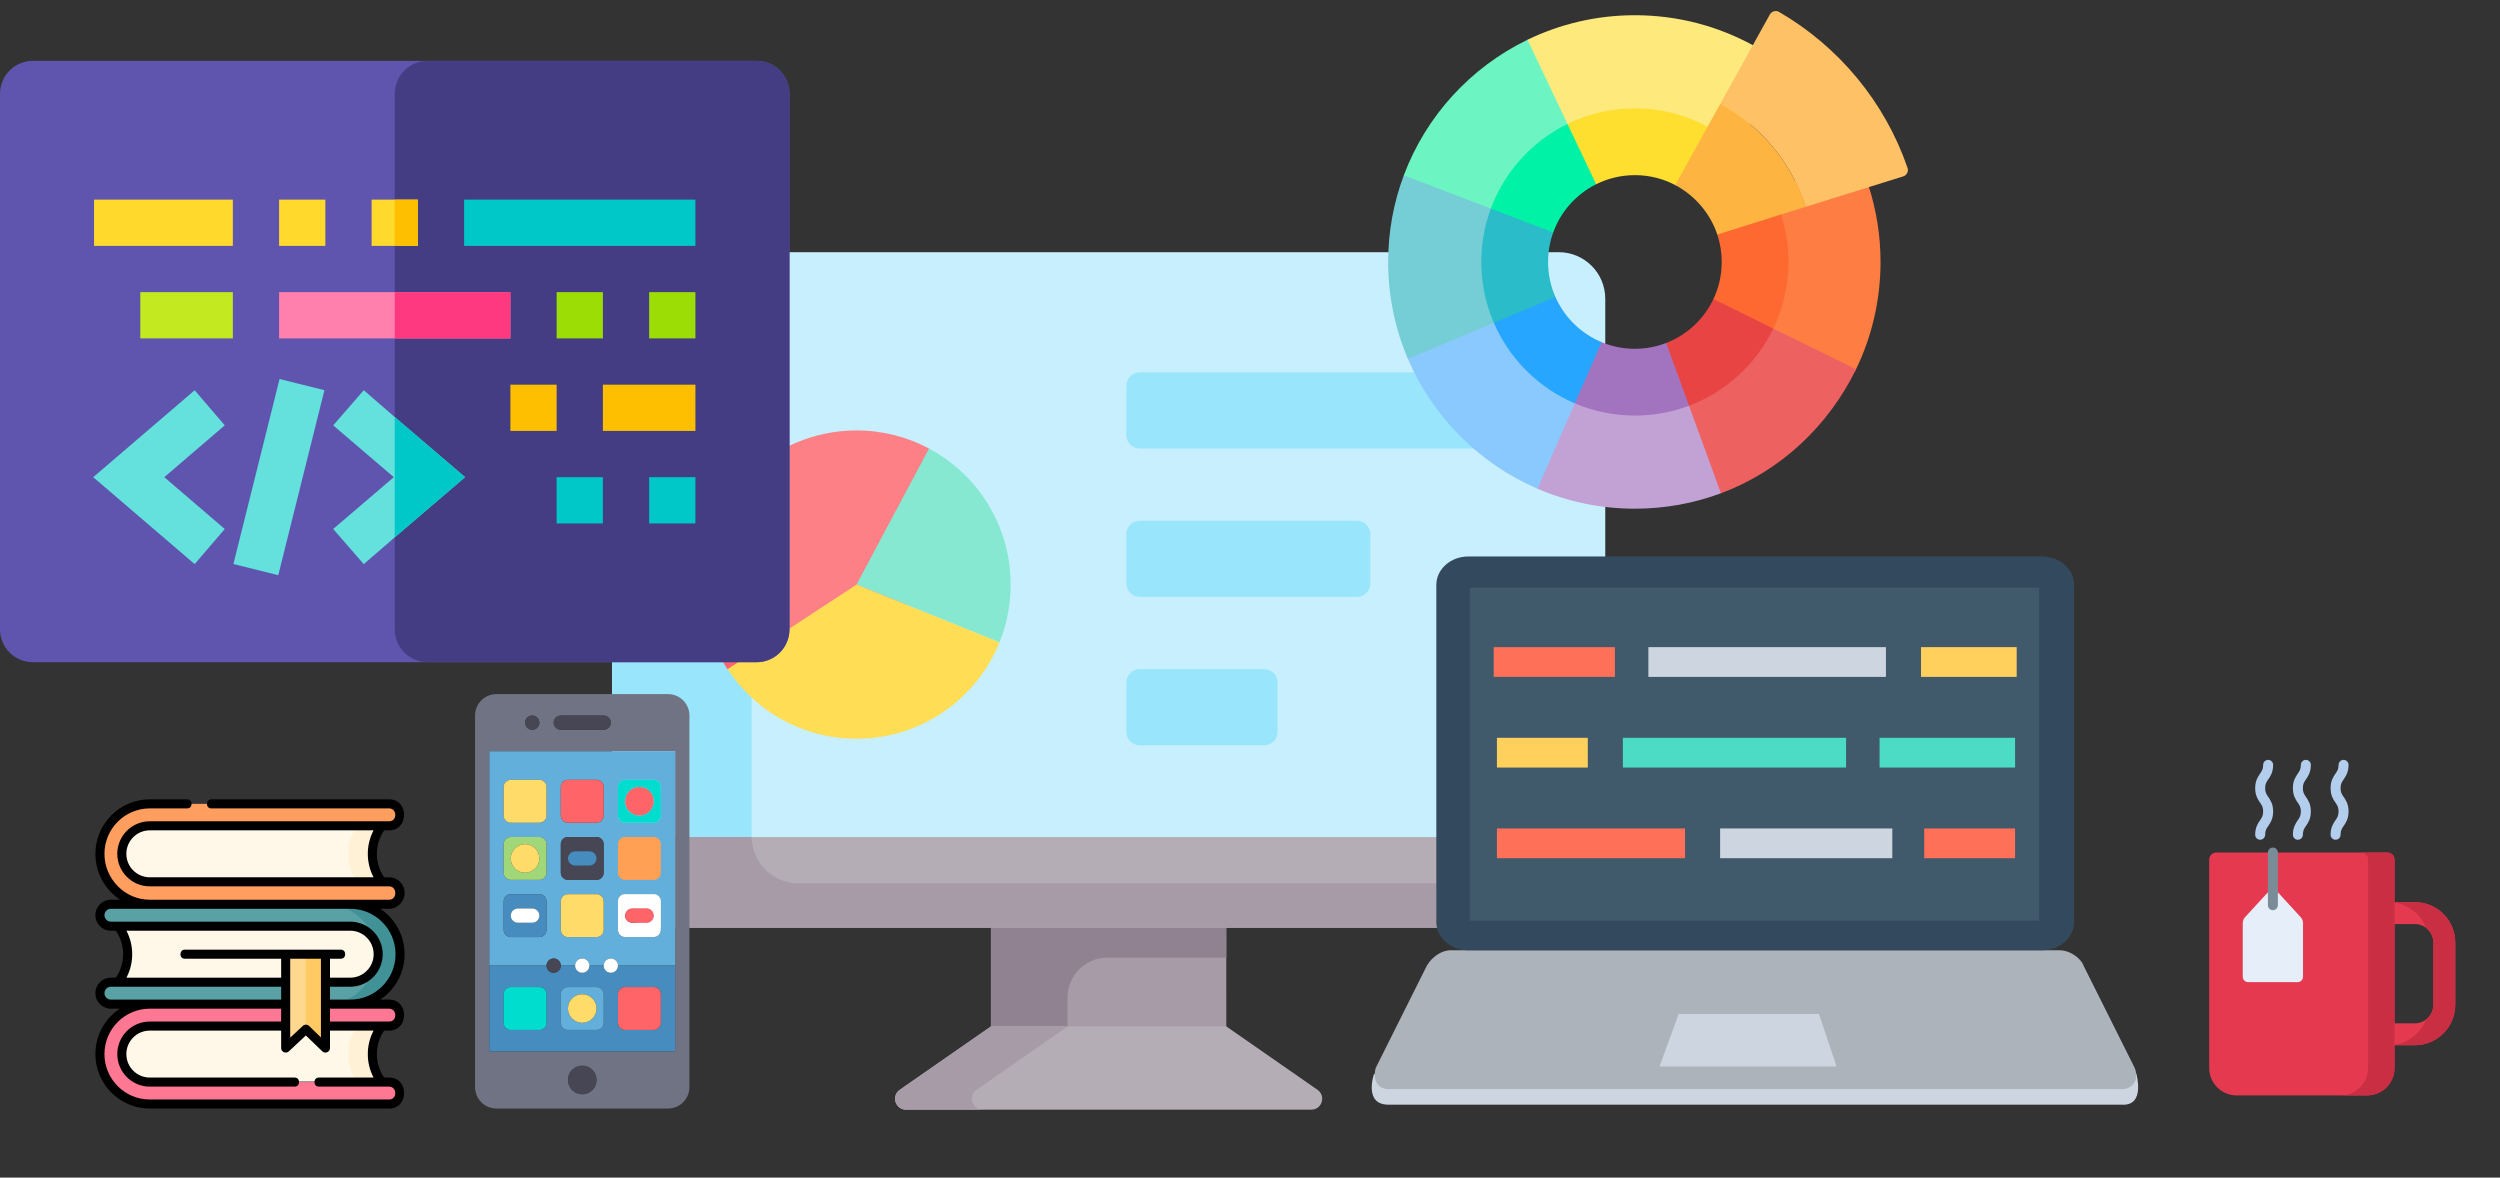 <svg width="760" height="358" viewBox="0 0 760 358" fill="none" xmlns="http://www.w3.org/2000/svg">
<rect x="0" y="0" width="760" height="358" fill="#333333" stroke="none"/>
<path d="M372.761 249.255H301.244V312.035L305.507 324.686H367.25L372.803 312.035L372.761 249.255Z" fill="#A79BA7"/>
<path d="M336.674 291.122H372.789L372.76 249.255H324.522H301.243V291.122V312.035L305.506 324.686H328.785L324.522 312.035V303.274C324.522 296.563 329.963 291.122 336.674 291.122Z" fill="#918291"/>
<path d="M473.848 76.663H200.199C192.383 76.663 186.047 82.999 186.047 90.809V254.309C185.987 254.416 185.982 254.476 186.047 254.476C187.278 254.476 215.065 268.252 215.065 268.252H477.038L488 254.476V90.809C488 82.999 481.664 76.663 473.848 76.663Z" fill="#C8EFFE"/>
<path d="M228.517 254.348V77.282C228.517 77.074 228.523 76.869 228.532 76.663H200.199C192.383 76.663 186.047 82.999 186.047 90.809V254.309C185.987 254.416 185.982 254.476 186.047 254.476C187.278 254.476 215.065 268.252 215.065 268.252H240.034C233.478 267.016 228.517 261.263 228.517 254.348Z" fill="#99E6FC"/>
<path d="M488 254.476V267.876C488 275.691 481.664 282.027 473.848 282.027H200.199C192.383 282.027 186.047 275.691 186.047 267.876V254.476H187.278H488Z" fill="#B5ADB6"/>
<path d="M242.668 268.5C234.895 268.5 228.589 262.232 228.52 254.476H187.278H186.047V267.876C186.047 275.691 192.383 282.027 200.199 282.027H473.848C481.455 282.027 487.657 276.026 487.984 268.5H242.668Z" fill="#A79BA7"/>
<path d="M400.519 331.298C403.186 333.153 401.877 337.337 398.633 337.337H275.414C272.171 337.337 270.861 333.153 273.529 331.298L301.244 312.035H352.443H372.803L400.519 331.298Z" fill="#B5ADB6"/>
<path d="M296.869 331.298L324.585 312.035H301.244L273.529 331.298C270.861 333.153 272.171 337.337 275.414 337.337H298.755C295.511 337.337 294.202 333.153 296.869 331.298Z" fill="#A79BA7"/>
<path d="M282.424 136.362V136.356C275.857 132.846 268.351 130.857 260.377 130.857C234.499 130.857 213.514 151.836 213.514 177.72C213.514 187.209 216.334 196.038 221.19 203.417L247.969 206.422L288.537 173.492L282.424 136.362Z" fill="#FD8087"/>
<path d="M213.514 177.72C213.514 187.209 216.334 196.038 221.19 203.417L228.517 204.239V143.366C219.293 151.925 213.514 164.145 213.514 177.72Z" fill="#FE646F"/>
<path d="M307.241 177.72C307.241 183.929 306.034 189.853 303.839 195.274L260.377 177.72L282.424 136.362C297.194 144.239 307.241 159.803 307.241 177.72Z" fill="#86E8D0"/>
<path d="M260.377 177.72L303.839 195.274C296.897 212.457 280.053 224.584 260.377 224.584C243.988 224.584 229.558 216.168 221.19 203.417L260.377 177.72Z" fill="#FFDE55"/>
<path d="M457.278 136.355H346.486C344.235 136.355 342.409 134.53 342.409 132.278V117.276C342.409 115.025 344.234 113.199 346.486 113.199H457.278C459.53 113.199 461.355 115.024 461.355 117.276V132.278C461.355 134.529 459.53 136.355 457.278 136.355Z" fill="#99E6FC"/>
<path d="M412.499 181.463H346.486C344.235 181.463 342.409 179.638 342.409 177.386V162.384C342.409 160.133 344.234 158.307 346.486 158.307H412.499C414.75 158.307 416.576 160.132 416.576 162.384V177.386C416.576 179.638 414.75 181.463 412.499 181.463Z" fill="#99E6FC"/>
<path d="M384.303 226.571H346.486C344.235 226.571 342.409 224.745 342.409 222.494V207.492C342.409 205.241 344.234 203.415 346.486 203.415H384.303C386.554 203.415 388.38 205.24 388.38 207.492V222.494C388.379 224.745 386.554 226.571 384.303 226.571Z" fill="#99E6FC"/>
<path d="M649.426 326.351C648.456 327.643 647.002 330.657 645.063 330.657H422.101C420.647 330.657 418.708 327.643 417.739 326.351C417.739 326.351 414.346 335.825 422.101 335.825H645.063C652.334 336.255 649.426 326.351 649.426 326.351Z" fill="#CDD6E0"/>
<path d="M626.16 288.886H441.004C438.096 288.886 435.188 291.039 433.734 293.623L418.224 324.628C417.254 328.073 418.709 331.088 422.101 331.088H645.063C648.456 331.088 650.395 328.073 648.941 324.628L633.431 293.623C632.461 291.039 629.068 288.886 626.16 288.886Z" fill="#ACB3BA"/>
<path d="M558.302 324.198H504.5L510.316 308.264H552.97L558.302 324.198Z" fill="#CDD6E0"/>
<path d="M620.828 288.886H446.336C441.004 288.886 436.642 285.01 436.642 280.273V177.783C436.642 173.046 441.004 169.171 446.336 169.171H620.828C626.16 169.171 630.522 173.046 630.522 177.783V280.273C630.522 285.01 626.16 288.886 620.828 288.886Z" fill="#334A5E"/>
<path d="M619.861 178.645H446.823V279.845H619.861V178.645Z" fill="#40596B"/>
<path d="M482.689 224.293H455.061V233.337H482.689V224.293Z" fill="#FFD15C"/>
<path d="M561.21 224.293H493.354V233.337H561.21V224.293Z" fill="#4CDBC4"/>
<path d="M612.59 224.293H571.389V233.337H612.59V224.293Z" fill="#4CDBC4"/>
<path d="M512.257 251.851H455.061V260.894H512.257V251.851Z" fill="#FF7058"/>
<path d="M575.265 251.851H522.918V260.894H575.265V251.851Z" fill="#CDD6E0"/>
<path d="M612.59 251.851H584.962V260.894H612.59V251.851Z" fill="#FF7058"/>
<path d="M490.932 196.731H454.093V205.775H490.932V196.731Z" fill="#FF7058"/>
<path d="M613.072 196.731H583.99V205.775H613.072V196.731Z" fill="#FFD15C"/>
<path d="M573.325 196.731H501.106V205.775H573.325V196.731Z" fill="#CDD6E0"/>
<path d="M734.114 317.749H719.582C717.742 317.749 716.25 316.257 716.25 314.417C716.25 312.577 717.742 311.085 719.582 311.085H734.114C737.216 311.085 739.739 308.562 739.739 305.46V286.535C739.739 283.433 737.216 280.91 734.114 280.91H719.582C717.742 280.91 716.25 279.418 716.25 277.578C716.25 275.738 717.742 274.246 719.582 274.246H734.114C740.891 274.246 746.404 279.759 746.404 286.535V305.461C746.404 312.236 740.891 317.749 734.114 317.749Z" fill="#E53950"/>
<path d="M719.608 333H679.926C675.326 333 671.596 329.271 671.596 324.67V261.336C671.596 260.14 672.566 259.171 673.762 259.171H725.772C726.968 259.171 727.938 260.14 727.938 261.336V324.67C727.938 329.271 724.209 333 719.608 333Z" fill="#E53950"/>
<path d="M690.959 269.609L682.498 278.823C682.046 279.315 681.796 279.958 681.796 280.626V296.912C681.796 297.832 682.542 298.578 683.462 298.578H698.456C699.376 298.578 700.122 297.832 700.122 296.912V280.626C700.122 279.958 699.871 279.314 699.42 278.823L690.959 269.609Z" fill="#E5EEF9"/>
<path d="M690.959 276.699C690.121 276.699 689.442 276.02 689.442 275.183V259.171C689.442 258.333 690.121 257.654 690.959 257.654C691.796 257.654 692.475 258.333 692.475 259.171V275.183C692.475 276.02 691.796 276.699 690.959 276.699Z" fill="#7A8C98"/>
<path d="M698.554 255.282C697.717 255.282 697.038 254.603 697.038 253.765C697.038 251.525 697.858 250.328 698.516 249.367C699.067 248.564 699.464 247.983 699.464 246.682C699.464 245.381 699.066 244.8 698.516 243.997C697.858 243.036 697.038 241.839 697.038 239.599C697.038 237.358 697.858 236.162 698.517 235.201C699.067 234.398 699.464 233.817 699.464 232.516C699.464 231.679 700.143 231 700.981 231C701.818 231 702.497 231.679 702.497 232.516C702.497 234.757 701.677 235.953 701.018 236.915C700.468 237.717 700.071 238.298 700.071 239.599C700.071 240.9 700.468 241.48 701.018 242.283C701.677 243.245 702.497 244.441 702.497 246.682C702.497 248.922 701.677 250.119 701.018 251.08C700.468 251.883 700.071 252.464 700.071 253.765C700.07 254.603 699.392 255.282 698.554 255.282Z" fill="#B3CEEC"/>
<path d="M687.092 255.282C686.254 255.282 685.576 254.603 685.576 253.765C685.576 251.525 686.395 250.328 687.054 249.367C687.604 248.564 688.002 247.983 688.002 246.682C688.002 245.381 687.604 244.8 687.054 243.997C686.395 243.036 685.576 241.839 685.576 239.599C685.576 237.358 686.395 236.162 687.054 235.201C687.604 234.398 688.002 233.817 688.002 232.516C688.002 231.679 688.681 231 689.518 231C690.356 231 691.034 231.679 691.034 232.516C691.034 234.757 690.215 235.953 689.556 236.915C689.006 237.717 688.608 238.298 688.608 239.599C688.608 240.9 689.006 241.48 689.556 242.283C690.214 243.245 691.034 244.441 691.034 246.682C691.034 248.922 690.214 250.119 689.556 251.08C689.006 251.883 688.608 252.464 688.608 253.765C688.608 254.603 687.929 255.282 687.092 255.282Z" fill="#B3CEEC"/>
<path d="M710.016 255.282C709.179 255.282 708.5 254.603 708.5 253.765C708.5 251.525 709.32 250.328 709.978 249.367C710.528 248.564 710.926 247.983 710.926 246.682C710.926 245.381 710.528 244.8 709.978 243.997C709.32 243.036 708.5 241.839 708.5 239.599C708.5 237.358 709.32 236.162 709.978 235.201C710.528 234.398 710.926 233.817 710.926 232.516C710.926 231.679 711.605 231 712.442 231C713.28 231 713.959 231.679 713.959 232.516C713.959 234.757 713.139 235.953 712.48 236.915C711.93 237.717 711.532 238.298 711.532 239.599C711.532 240.9 711.93 241.48 712.48 242.283C713.139 243.245 713.959 244.441 713.959 246.682C713.959 248.922 713.139 250.119 712.48 251.08C711.93 251.883 711.532 252.464 711.532 253.765C711.533 254.603 710.854 255.282 710.016 255.282Z" fill="#B3CEEC"/>
<path d="M734.115 274.246H726.091C731.295 274.246 735.751 277.499 737.54 282.077C738.876 283.107 739.739 284.721 739.739 286.535V305.46C739.739 307.274 738.876 308.888 737.54 309.918C735.751 314.496 731.295 317.749 726.091 317.749H734.115C740.891 317.749 746.404 312.236 746.404 305.46V286.535C746.404 279.759 740.891 274.246 734.115 274.246Z" fill="#CA2E43"/>
<path d="M725.772 259.17H717.749C718.945 259.17 719.914 260.14 719.914 261.336V324.67C719.914 329.27 716.185 333 711.584 333H719.608C724.209 333 727.938 329.27 727.938 324.67V261.336C727.938 260.14 726.968 259.17 725.772 259.17Z" fill="#CA2E43"/>
<path d="M203.069 211H150.931C147.332 211 144.414 213.918 144.414 217.517V330.483C144.414 334.082 147.332 337 150.931 337H203.069C206.668 337 209.586 334.082 209.586 330.483V217.517C209.586 213.918 206.668 211 203.069 211ZM168.31 219.69C168.31 218.49 169.283 217.517 170.483 217.517H183.518C184.717 217.517 185.69 218.49 185.69 219.69C185.69 220.889 184.717 221.862 183.518 221.862H170.483C169.283 221.862 168.31 220.889 168.31 219.69ZM161.793 217.517C162.993 217.517 163.966 218.49 163.966 219.69C163.966 220.89 162.993 221.862 161.793 221.862C160.593 221.862 159.621 220.89 159.621 219.69C159.621 218.49 160.593 217.517 161.793 217.517ZM177 332.655C174.6 332.655 172.655 330.71 172.655 328.31C172.655 325.911 174.6 323.966 177 323.966C179.4 323.966 181.345 325.911 181.345 328.31C181.345 330.71 179.4 332.655 177 332.655ZM205.241 293.552V319.621H148.759V293.552V228.379H205.241V293.552H205.241Z" fill="#707384"/>
<path d="M148.759 293.552H166.138C166.138 292.352 167.111 291.379 168.31 291.379C169.51 291.379 170.483 292.352 170.483 293.552H174.828C174.828 292.352 175.801 291.379 177 291.379C178.2 291.379 179.173 292.352 179.173 293.552H183.518C183.518 292.352 184.49 291.379 185.69 291.379C186.89 291.379 187.863 292.352 187.863 293.552H205.242V228.379H148.759V293.552ZM187.862 239.241C187.862 238.042 188.835 237.069 190.035 237.069H198.724C199.924 237.069 200.897 238.042 200.897 239.241V247.931C200.897 249.131 199.924 250.104 198.724 250.104H190.035C188.835 250.104 187.862 249.131 187.862 247.931V239.241ZM187.862 256.621C187.862 255.421 188.835 254.448 190.035 254.448H198.724C199.924 254.448 200.897 255.421 200.897 256.621V265.31C200.897 266.51 199.924 267.483 198.724 267.483H190.035C188.835 267.483 187.862 266.51 187.862 265.31V256.621ZM187.862 274C187.862 272.8 188.835 271.827 190.035 271.827H198.724C199.924 271.827 200.897 272.8 200.897 274V282.69C200.897 283.889 199.924 284.862 198.724 284.862H190.035C188.835 284.862 187.862 283.889 187.862 282.69V274ZM170.483 239.241C170.483 238.042 171.456 237.069 172.655 237.069H181.345C182.544 237.069 183.517 238.042 183.517 239.241V247.931C183.517 249.131 182.544 250.104 181.345 250.104H172.655C171.456 250.104 170.483 249.131 170.483 247.931V239.241ZM170.483 256.621C170.483 255.421 171.456 254.448 172.655 254.448H181.345C182.544 254.448 183.517 255.421 183.517 256.621V265.31C183.517 266.51 182.544 267.483 181.345 267.483H172.655C171.456 267.483 170.483 266.51 170.483 265.31V256.621ZM170.483 274C170.483 272.8 171.456 271.827 172.655 271.827H181.345C182.544 271.827 183.517 272.8 183.517 274V282.69C183.517 283.889 182.544 284.862 181.345 284.862H172.655C171.456 284.862 170.483 283.889 170.483 282.69V274ZM153.104 239.241C153.104 238.042 154.076 237.069 155.276 237.069H163.966C165.165 237.069 166.138 238.042 166.138 239.241V247.931C166.138 249.131 165.165 250.104 163.966 250.104H155.276C154.076 250.104 153.104 249.131 153.104 247.931V239.241ZM153.104 256.621C153.104 255.421 154.076 254.448 155.276 254.448H163.966C165.165 254.448 166.138 255.421 166.138 256.621V265.31C166.138 266.51 165.165 267.483 163.966 267.483H155.276C154.076 267.483 153.104 266.51 153.104 265.31V256.621ZM153.104 274C153.104 272.8 154.076 271.827 155.276 271.827H163.966C165.165 271.827 166.138 272.8 166.138 274V282.69C166.138 283.889 165.165 284.862 163.966 284.862H155.276C154.076 284.862 153.104 283.889 153.104 282.69V274Z" fill="#63AFDB"/>
<path d="M185.69 295.724C184.49 295.724 183.517 294.751 183.517 293.552H179.172C179.172 294.751 178.199 295.724 177 295.724C175.8 295.724 174.827 294.751 174.827 293.552H170.482C170.482 294.751 169.51 295.724 168.31 295.724C167.11 295.724 166.137 294.751 166.137 293.552H148.758V319.621H205.241V293.552H187.861C187.862 294.751 186.889 295.724 185.69 295.724ZM166.138 310.931C166.138 312.131 165.165 313.104 163.965 313.104H155.276C154.076 313.104 153.103 312.131 153.103 310.931V302.241C153.103 301.042 154.076 300.069 155.276 300.069H163.965C165.165 300.069 166.138 301.042 166.138 302.241V310.931ZM183.517 310.931C183.517 312.131 182.544 313.104 181.345 313.104H172.655C171.455 313.104 170.483 312.131 170.483 310.931V302.241C170.483 301.042 171.455 300.069 172.655 300.069H181.345C182.544 300.069 183.517 301.042 183.517 302.241V310.931ZM190.035 300.069H198.724C199.924 300.069 200.897 301.042 200.897 302.241V310.931C200.897 312.131 199.924 313.104 198.724 313.104H190.035C188.835 313.104 187.862 312.131 187.862 310.931V302.241C187.862 301.042 188.835 300.069 190.035 300.069Z" fill="#468CBE"/>
<path d="M170.483 221.862H183.517C184.717 221.862 185.69 220.889 185.69 219.69C185.69 218.49 184.717 217.517 183.517 217.517H170.483C169.283 217.517 168.31 218.49 168.31 219.69C168.31 220.889 169.283 221.862 170.483 221.862Z" fill="#464655"/>
<path d="M161.793 221.862C162.993 221.862 163.966 220.889 163.966 219.69C163.966 218.49 162.993 217.517 161.793 217.517C160.593 217.517 159.621 218.49 159.621 219.69C159.621 220.889 160.593 221.862 161.793 221.862Z" fill="#464655"/>
<path d="M177 332.655C179.4 332.655 181.345 330.71 181.345 328.31C181.345 325.911 179.4 323.966 177 323.966C174.6 323.966 172.655 325.911 172.655 328.31C172.655 330.71 174.6 332.655 177 332.655Z" fill="#464655"/>
<path d="M181.345 300.069H172.655C171.456 300.069 170.483 301.042 170.483 302.241V310.931C170.483 312.131 171.456 313.104 172.655 313.104H181.345C182.544 313.104 183.517 312.131 183.517 310.931V302.241C183.517 301.042 182.544 300.069 181.345 300.069ZM177 310.931C174.6 310.931 172.655 308.986 172.655 306.586C172.655 304.187 174.6 302.241 177 302.241C179.4 302.241 181.345 304.187 181.345 306.586C181.345 308.986 179.4 310.931 177 310.931Z" fill="#63AFDB"/>
<path d="M187.862 310.931C187.862 312.131 188.835 313.104 190.035 313.104H198.724C199.924 313.104 200.897 312.131 200.897 310.931V302.241C200.897 301.042 199.924 300.069 198.724 300.069H190.035C188.835 300.069 187.862 301.042 187.862 302.241V310.931Z" fill="#FF6469"/>
<path d="M163.965 300.069H155.276C154.076 300.069 153.103 301.042 153.103 302.241V310.931C153.103 312.131 154.076 313.104 155.276 313.104H163.965C165.165 313.104 166.138 312.131 166.138 310.931V302.241C166.138 301.042 165.165 300.069 163.965 300.069Z" fill="#00DCCD"/>
<path d="M172.655 284.862H181.345C182.544 284.862 183.517 283.889 183.517 282.69V274C183.517 272.8 182.544 271.827 181.345 271.827H172.655C171.456 271.827 170.483 272.8 170.483 274V282.69C170.483 283.889 171.456 284.862 172.655 284.862Z" fill="#FFDC69"/>
<path d="M190.035 284.862H198.724C199.924 284.862 200.897 283.889 200.897 282.69V274C200.897 272.8 199.924 271.827 198.724 271.827H190.035C188.835 271.827 187.862 272.8 187.862 274V282.69C187.862 283.889 188.835 284.862 190.035 284.862ZM190.035 278.345C190.035 277.145 191.007 276.172 192.207 276.172H196.552C197.752 276.172 198.724 277.145 198.724 278.345C198.724 279.544 197.752 280.517 196.552 280.517H192.207C191.007 280.517 190.035 279.544 190.035 278.345Z" fill="white"/>
<path d="M155.276 284.862H163.965C165.165 284.862 166.138 283.889 166.138 282.69V274C166.138 272.8 165.165 271.827 163.965 271.827H155.276C154.076 271.827 153.103 272.8 153.103 274V282.69C153.104 283.889 154.076 284.862 155.276 284.862ZM155.276 278.345C155.276 277.145 156.249 276.172 157.448 276.172H161.793C162.993 276.172 163.966 277.145 163.966 278.345C163.966 279.544 162.993 280.517 161.793 280.517H157.448C156.249 280.517 155.276 279.544 155.276 278.345Z" fill="#468CBE"/>
<path d="M172.655 267.483H181.345C182.544 267.483 183.517 266.51 183.517 265.31V256.621C183.517 255.421 182.544 254.448 181.345 254.448H172.655C171.456 254.448 170.483 255.421 170.483 256.621V265.31C170.483 266.51 171.456 267.483 172.655 267.483ZM172.655 260.965C172.655 259.766 173.628 258.793 174.828 258.793H179.173C180.372 258.793 181.345 259.766 181.345 260.965C181.345 262.165 180.372 263.138 179.173 263.138H174.828C173.628 263.138 172.655 262.165 172.655 260.965Z" fill="#464655"/>
<path d="M190.035 267.483H198.724C199.924 267.483 200.897 266.51 200.897 265.31V256.621C200.897 255.421 199.924 254.448 198.724 254.448H190.035C188.835 254.448 187.862 255.421 187.862 256.621V265.31C187.862 266.51 188.835 267.483 190.035 267.483Z" fill="#FFA055"/>
<path d="M155.276 267.483H163.965C165.165 267.483 166.138 266.51 166.138 265.31V256.621C166.138 255.421 165.165 254.448 163.965 254.448H155.276C154.076 254.448 153.103 255.421 153.103 256.621V265.31C153.104 266.51 154.076 267.483 155.276 267.483ZM159.621 256.621C162.02 256.621 163.965 258.566 163.965 260.965C163.965 263.365 162.02 265.31 159.621 265.31C157.221 265.31 155.276 263.365 155.276 260.965C155.276 258.566 157.221 256.621 159.621 256.621Z" fill="#A0D778"/>
<path d="M172.655 250.104H181.345C182.544 250.104 183.517 249.131 183.517 247.931V239.241C183.517 238.042 182.544 237.069 181.345 237.069H172.655C171.456 237.069 170.483 238.042 170.483 239.241V247.931C170.483 249.131 171.456 250.104 172.655 250.104Z" fill="#FF6469"/>
<path d="M190.035 250.104H198.724C199.924 250.104 200.897 249.131 200.897 247.931V239.241C200.897 238.042 199.924 237.069 198.724 237.069H190.035C188.835 237.069 187.862 238.042 187.862 239.241V247.931C187.862 249.131 188.835 250.104 190.035 250.104ZM194.379 239.241C196.779 239.241 198.724 241.187 198.724 243.586C198.724 245.986 196.779 247.931 194.379 247.931C191.98 247.931 190.035 245.986 190.035 243.586C190.035 241.187 191.98 239.241 194.379 239.241Z" fill="#00DCCD"/>
<path d="M155.276 250.104H163.965C165.165 250.104 166.138 249.131 166.138 247.931V239.241C166.138 238.042 165.165 237.069 163.965 237.069H155.276C154.076 237.069 153.103 238.042 153.103 239.241V247.931C153.104 249.131 154.076 250.104 155.276 250.104Z" fill="#FFDC69"/>
<path d="M159.621 265.31C162.02 265.31 163.965 263.365 163.965 260.965C163.965 258.566 162.02 256.621 159.621 256.621C157.221 256.621 155.276 258.566 155.276 260.965C155.276 263.365 157.221 265.31 159.621 265.31Z" fill="#FFDC69"/>
<path d="M177 310.931C179.4 310.931 181.345 308.986 181.345 306.586C181.345 304.187 179.4 302.241 177 302.241C174.6 302.241 172.655 304.187 172.655 306.586C172.655 308.986 174.6 310.931 177 310.931Z" fill="#FFDC69"/>
<path d="M194.379 247.931C196.779 247.931 198.724 245.986 198.724 243.586C198.724 241.187 196.779 239.241 194.379 239.241C191.98 239.241 190.035 241.187 190.035 243.586C190.035 245.986 191.98 247.931 194.379 247.931Z" fill="#FF6469"/>
<path d="M174.827 263.138H179.172C180.372 263.138 181.345 262.165 181.345 260.965C181.345 259.766 180.372 258.793 179.172 258.793H174.827C173.628 258.793 172.655 259.766 172.655 260.965C172.655 262.165 173.628 263.138 174.827 263.138Z" fill="#468CBE"/>
<path d="M192.207 280.517H196.552C197.751 280.517 198.724 279.544 198.724 278.345C198.724 277.145 197.751 276.172 196.552 276.172H192.207C191.007 276.172 190.034 277.145 190.034 278.345C190.035 279.544 191.007 280.517 192.207 280.517Z" fill="#FF6469"/>
<path d="M157.448 280.517H161.793C162.993 280.517 163.966 279.544 163.966 278.345C163.966 277.145 162.993 276.172 161.793 276.172H157.448C156.249 276.172 155.276 277.145 155.276 278.345C155.276 279.544 156.249 280.517 157.448 280.517Z" fill="white"/>
<path d="M168.31 295.724C169.51 295.724 170.483 294.752 170.483 293.552C170.483 292.352 169.51 291.379 168.31 291.379C167.111 291.379 166.138 292.352 166.138 293.552C166.138 294.752 167.111 295.724 168.31 295.724Z" fill="#464655"/>
<path d="M177 295.724C178.2 295.724 179.173 294.752 179.173 293.552C179.173 292.352 178.2 291.379 177 291.379C175.8 291.379 174.827 292.352 174.827 293.552C174.827 294.752 175.8 295.724 177 295.724Z" fill="white"/>
<path d="M185.69 295.724C186.889 295.724 187.862 294.752 187.862 293.552C187.862 292.352 186.889 291.379 185.69 291.379C184.49 291.379 183.517 292.352 183.517 293.552C183.517 294.752 184.49 295.724 185.69 295.724Z" fill="white"/>
<path d="M115.95 328.789H45.329C40.727 328.789 36.996 325.051 36.996 320.441C36.996 315.831 40.727 312.093 45.329 312.093H115.95C112.27 317.048 112.27 323.834 115.95 328.789Z" fill="#FFF7E8"/>
<path d="M115.95 312.093H108.606C104.926 317.048 104.926 323.834 108.606 328.789H115.95C112.269 323.834 112.269 317.048 115.95 312.093Z" fill="#FFF1D6"/>
<path d="M118.296 335.623H45.531C37.175 335.623 30.377 328.812 30.377 320.441C30.377 312.069 37.175 305.259 45.531 305.259H118.296C120.133 305.259 121.623 306.751 121.623 308.593C121.623 310.434 120.133 311.926 118.296 311.926H45.531C40.845 311.926 37.032 315.746 37.032 320.441C37.032 325.136 40.845 328.956 45.531 328.956H118.296C120.133 328.956 121.623 330.449 121.623 332.29C121.623 334.131 120.133 335.623 118.296 335.623Z" fill="#FF7893"/>
<path d="M115.95 267.907H45.329C40.727 267.907 36.996 264.169 36.996 259.559C36.996 254.949 40.727 251.212 45.329 251.212H115.95C112.27 256.166 112.27 262.952 115.95 267.907Z" fill="#FFF7E8"/>
<path d="M115.95 251.211H108.606C104.926 256.166 104.926 262.952 108.606 267.907H115.95C112.269 262.952 112.269 256.166 115.95 251.211Z" fill="#FFF1D6"/>
<path d="M118.296 274.741H45.531C37.175 274.741 30.377 267.931 30.377 259.559C30.377 251.188 37.175 244.377 45.531 244.377H118.296C120.133 244.377 121.623 245.87 121.623 247.71C121.623 249.551 120.133 251.044 118.296 251.044H45.531C40.845 251.044 37.032 254.864 37.032 259.559C37.032 264.254 40.845 268.074 45.531 268.074H118.296C120.133 268.074 121.623 269.566 121.623 271.407C121.623 273.249 120.133 274.741 118.296 274.741Z" fill="#FF9E5E"/>
<path d="M36.05 281.729H106.671C111.273 281.729 115.003 285.466 115.003 290.077C115.003 294.687 111.273 298.424 106.671 298.424H36.05C39.73 293.47 39.73 286.683 36.05 281.729Z" fill="#FFF7E8"/>
<path d="M33.704 274.894H106.469C114.825 274.894 121.623 281.705 121.623 290.077C121.623 298.448 114.825 305.259 106.469 305.259H33.704C31.867 305.259 30.377 303.766 30.377 301.925C30.377 300.084 31.867 298.591 33.704 298.591H106.469C111.155 298.591 114.968 294.771 114.968 290.076C114.968 285.381 111.155 281.561 106.469 281.561H33.704C31.867 281.561 30.377 280.069 30.377 278.228C30.377 276.387 31.867 274.894 33.704 274.894Z" fill="#59A1A5"/>
<path d="M106.469 274.894H99.125C105.821 274.894 111.513 279.269 113.512 285.315C114.431 286.675 114.968 288.314 114.968 290.077C114.968 291.839 114.431 293.478 113.512 294.838C111.513 300.884 105.821 305.259 99.125 305.259H106.469C114.825 305.259 121.623 298.448 121.623 290.077C121.623 281.705 114.825 274.894 106.469 274.894Z" fill="#419296"/>
<path d="M86.847 290.077H98.942V318.617L93 312.877L86.847 318.617V290.077Z" fill="#FFD88F"/>
<path d="M92.894 290.077V312.976L93 312.877L98.942 318.617V290.077H92.894Z" fill="#FFC963"/>
<path d="M123 271.407C123 268.81 120.89 266.697 118.296 266.697H116.778C115.33 264.589 114.566 262.132 114.566 259.559C114.566 256.987 115.33 254.529 116.778 252.421H118.296C124.35 252.421 124.391 243 118.296 243H64.242C62.461 243 62.461 245.754 64.242 245.754H118.296C120.737 245.754 120.848 249.667 118.296 249.667H45.531C40.085 249.667 35.655 254.104 35.655 259.559C35.655 265.013 40.085 269.451 45.531 269.451H118.296C120.784 269.451 120.808 273.517 118.296 273.517H106.469H45.531C41.871 273.517 38.416 272.055 35.802 269.4C33.191 266.749 31.754 263.254 31.754 259.559C31.754 251.947 37.934 245.754 45.531 245.754H56.905C58.685 245.754 58.685 243 56.905 243H45.531C36.416 243 29 250.428 29 259.559C29 263.981 30.719 268.162 33.839 271.332C34.654 272.16 35.539 272.889 36.478 273.517H33.704C31.11 273.518 29 275.63 29 278.228C29 280.825 31.11 282.939 33.704 282.939H35.222C36.67 285.046 37.434 287.504 37.434 290.077C37.434 292.649 36.67 295.107 35.222 297.215H33.704C31.11 297.215 29 299.328 29 301.925C29 304.522 31.11 306.636 33.704 306.636H36.413C31.949 309.604 29 314.683 29 320.441C29 329.572 36.416 337 45.531 337H118.296C124.35 337 124.391 327.579 118.296 327.579H116.778C115.33 325.471 114.566 323.013 114.566 320.441C114.566 317.868 115.33 315.411 116.778 313.303H118.296C124.35 313.303 124.391 303.882 118.296 303.882H115.587C120.051 300.914 123 295.834 123 290.077C123 284.319 120.051 279.24 115.587 276.271H118.296C120.846 276.271 123 274.044 123 271.407ZM38.409 259.559C38.409 255.623 41.604 252.421 45.531 252.421H113.567C112.414 254.611 111.813 257.04 111.813 259.559C111.813 262.078 112.414 264.507 113.567 266.697H45.531C41.604 266.697 38.409 263.495 38.409 259.559ZM38.433 282.939H106.469C110.396 282.939 113.591 286.141 113.591 290.077C113.591 294.012 110.396 297.215 106.469 297.215H100.318V291.454H103.61C105.39 291.454 105.39 288.7 103.61 288.7H56.188C54.407 288.7 54.407 291.454 56.188 291.454H85.47V297.215H38.433C39.586 295.025 40.188 292.596 40.188 290.077C40.188 287.557 39.586 285.129 38.433 282.939ZM88.224 291.454H97.565V315.372L93.957 311.887C93.43 311.378 92.597 311.371 92.061 311.87L88.224 315.449V291.454H88.224ZM33.704 303.882C32.629 303.882 31.754 303.004 31.754 301.925C31.754 300.846 32.629 299.969 33.704 299.969H85.47V303.882H33.704ZM113.567 327.579H96.93C95.149 327.579 95.149 330.333 96.93 330.333H118.296C120.737 330.333 120.848 334.246 118.296 334.246H45.531C37.934 334.246 31.754 328.053 31.754 320.441C31.754 312.829 37.934 306.636 45.531 306.636H85.47V310.549H45.531C40.085 310.549 35.655 314.987 35.655 320.441C35.655 325.895 40.085 330.333 45.531 330.333H89.581C91.362 330.333 91.362 327.579 89.581 327.579H45.531C41.604 327.579 38.409 324.377 38.409 320.441C38.409 316.505 41.604 313.303 45.531 313.303H85.47V318.617C85.47 319.797 86.923 320.429 87.787 319.624L92.984 314.776L97.985 319.607C98.863 320.456 100.318 319.794 100.318 318.617V313.303H113.567C112.415 315.493 111.813 317.921 111.813 320.441C111.813 322.96 112.415 325.389 113.567 327.579ZM118.296 306.636C120.737 306.636 120.848 310.549 118.296 310.549H100.318V306.636H106.469H118.296ZM120.246 290.077C120.246 297.689 114.066 303.882 106.469 303.882H100.318V299.969H106.469C111.915 299.969 116.345 295.531 116.345 290.077C116.345 284.622 111.915 280.185 106.469 280.185H33.704C32.629 280.185 31.754 279.307 31.754 278.228C31.754 277.149 32.629 276.271 33.704 276.271H45.531H106.469C114.066 276.271 120.246 282.464 120.246 290.077Z" fill="black"/>
<path d="M10 18.5C4.477 18.5 0 22.977 0 28.5V191.312C0 196.835 4.477 201.312 10 201.312H230C235.523 201.312 240 196.835 240 191.312V28.5C240 22.977 235.523 18.5 230 18.5H10Z" fill="#5F55AF"/>
<path d="M120 28.5C120 22.977 124.477 18.5 130 18.5H230C235.523 18.5 240 22.977 240 28.5V191.312C240 196.835 235.523 201.312 230 201.312H130C124.477 201.312 120 196.835 120 191.312V28.5Z" fill="#453D83"/>
<path d="M141.375 145.062L120 163.344L110.579 171.5L101.296 160.813L119.718 145.062L101.296 129.312L110.579 118.625L120 126.781L141.375 145.062Z" fill="#64E1DC"/>
<path d="M59.177 171.492L28.34 145.062L59.177 118.633L68.323 129.304L49.942 145.062L68.323 160.821L59.177 171.492Z" fill="#64E1DC"/>
<path d="M70.958 171.459L84.989 115.217L98.623 118.619L84.592 174.86L70.958 171.459Z" fill="#64E1DC"/>
<path d="M84.844 60.688H98.906V74.75H84.844V60.688Z" fill="#FFDA2D"/>
<path d="M112.969 60.688H127.031V74.75H112.969V60.688Z" fill="#FFDA2D"/>
<path d="M169.219 88.812H183.281V102.875H169.219V88.812Z" fill="#9CDD05"/>
<path d="M197.344 88.812H211.406V102.875H197.344V88.812Z" fill="#9CDD05"/>
<path d="M169.219 145.062H183.281V159.125H169.219V145.062Z" fill="#00C8C8"/>
<path d="M197.344 145.062H211.406V159.125H197.344V145.062Z" fill="#00C8C8"/>
<path d="M141.094 60.688H211.406V74.75H141.094V60.688Z" fill="#00C8C8"/>
<path d="M155.156 116.938H169.219V131H155.156V116.938Z" fill="#FDBF00"/>
<path d="M183.281 116.938H211.406V131H183.281V116.938Z" fill="#FDBF00"/>
<path d="M28.594 60.688H70.781V74.75H28.594V60.688Z" fill="#FFDA2D"/>
<path d="M84.844 88.812H155.156V102.875H84.844V88.812Z" fill="#FF80AC"/>
<path d="M42.656 88.812H70.781V102.875H42.656V88.812Z" fill="#C3EA21"/>
<path d="M120 60.688H127.031V74.75H120V60.688Z" fill="#FDBF00"/>
<path d="M120 126.781L141.375 145.062L120 163.344V126.781Z" fill="#00C8C8"/>
<path d="M120 88.812H155.156V102.875H120V88.812Z" fill="#FF3980"/>
<g clip-path="url(#clip0)">
<path d="M568.144 56.816L559.987 49.532L543.366 55.92L541.104 65.252L532.413 104.682L560.637 116.978L564.139 112.456C568.972 102.545 571.682 91.408 571.682 79.636C571.682 71.68 570.437 64.014 568.144 56.816Z" fill="#FE7D43"/>
<path d="M539.085 99.898L529.18 104.683L503.713 122.62L515.064 147.943L523.167 149.951V149.954C541.274 143.22 555.845 129.478 564.24 112.248L539.085 99.898Z" fill="#EE6161"/>
<path d="M513.467 123.344L508.064 119.556L475.773 114.653L460.259 139.577L467.401 148.571V148.574C476.484 152.481 486.494 154.644 497.008 154.644C506.209 154.644 515.021 152.989 523.167 149.954V149.951L513.467 123.344Z" fill="#C2A1D5"/>
<path d="M477.261 114.015L459.314 85.821L427.998 95.51V109.076C435.556 126.774 449.725 140.974 467.4 148.573V148.57L478.749 122.62L477.261 114.015Z" fill="#8AC9FE"/>
<path d="M435.26 43.884L426.757 53.307H426.754C423.68 61.5 422 70.373 422 79.636C422 90.088 424.138 100.037 427.998 109.077H428.001L454.125 98.136L457.541 90.29L459.591 51.698L435.26 43.884Z" fill="#75CDD5"/>
<path d="M479.458 12.092H464.349C447.097 20.449 433.532 35.218 426.754 53.307H426.757L453.209 63.421L470.505 54.665L493.378 34.089L479.458 12.092Z" fill="#6CF5C2"/>
<path d="M541.439 65.253L540.053 59.092L522.978 63.421L522.058 71.301C522.933 73.919 523.404 76.724 523.404 79.636C523.404 83.667 522.5 87.482 520.886 90.897L521.256 97.184L532.413 103.121L539.085 99.898C542.042 93.771 543.7 86.898 543.7 79.636C543.7 74.618 542.904 69.785 541.439 65.253Z" fill="#FD6930"/>
<path d="M520.886 90.897C518.002 97.002 512.848 101.822 506.512 104.266L504.076 108.848L509.153 121.848L513.467 123.344C524.721 119.105 533.902 110.65 539.085 99.898L520.886 90.897Z" fill="#E94444"/>
<path d="M506.512 104.266C503.565 105.407 500.359 106.032 497.008 106.032C493.42 106.032 490.002 105.318 486.885 104.017L481.558 104.594L475.222 117.511L478.749 122.62C484.358 125.008 490.53 126.329 497.008 126.329C502.801 126.329 508.347 125.274 513.467 123.344L506.512 104.266Z" fill="#A274BF"/>
<path d="M472.852 90.29L468.684 87.276L455.083 91.99L454.125 98.136C458.872 109.13 467.722 117.933 478.749 122.62L486.885 104.017C480.628 101.421 475.584 96.478 472.852 90.29Z" fill="#26A6FE"/>
<path d="M532.967 13.798C522.292 7.954 510.037 4.628 497.008 4.628C485.299 4.628 474.219 7.31 464.349 12.092L476.512 37.676L488.597 43.095L526.619 49.532L537.682 26.055L532.967 13.798Z" fill="#FEE97D"/>
<path d="M579.888 51.02C580.263 52.104 579.663 53.282 578.57 53.623L568.337 56.816L548.953 62.865C544.62 49.397 535.214 38.206 522.978 31.548L532.826 13.798L538.037 4.404C538.587 3.409 539.85 3.059 540.833 3.63C558.95 14.132 572.964 30.926 579.888 51.02Z" fill="#FEC165"/>
<path d="M470.612 79.636C470.612 76.487 471.162 73.468 472.176 70.669L471.943 59.667H460.624L453.209 63.421C451.339 68.471 450.316 73.935 450.316 79.636C450.316 86.209 451.674 92.463 454.125 98.136L472.852 90.29C471.412 87.034 470.612 83.43 470.612 79.636Z" fill="#2ABCC8"/>
<path d="M485.987 40.737L476.512 37.675C465.795 42.912 457.384 52.138 453.209 63.42L472.176 70.669C474.488 64.27 479.2 59.021 485.23 56.011V56.007L489.574 51.115L485.987 40.737Z" fill="#00F2A6"/>
<path d="M519.231 38.56L519.227 38.56C512.62 34.978 505.052 32.944 497.008 32.944C489.655 32.944 482.7 34.644 476.512 37.676L485.23 56.011C488.774 54.242 492.776 53.241 497.008 53.241C501.48 53.241 505.691 54.353 509.38 56.317L516.023 56.644L522.523 47.978L519.231 38.56Z" fill="#FEDF30"/>
<path d="M548.953 62.865L541.297 65.253L522.058 71.301C519.907 64.829 515.208 59.415 509.271 56.259L519.09 38.56L522.978 31.548C535.214 38.206 544.62 49.397 548.953 62.865Z" fill="#FDB441"/>
</g>
<defs>
<clipPath id="clip0">
<rect width="158" height="158" fill="white" transform="translate(422)"/>
</clipPath>
</defs>
</svg>
